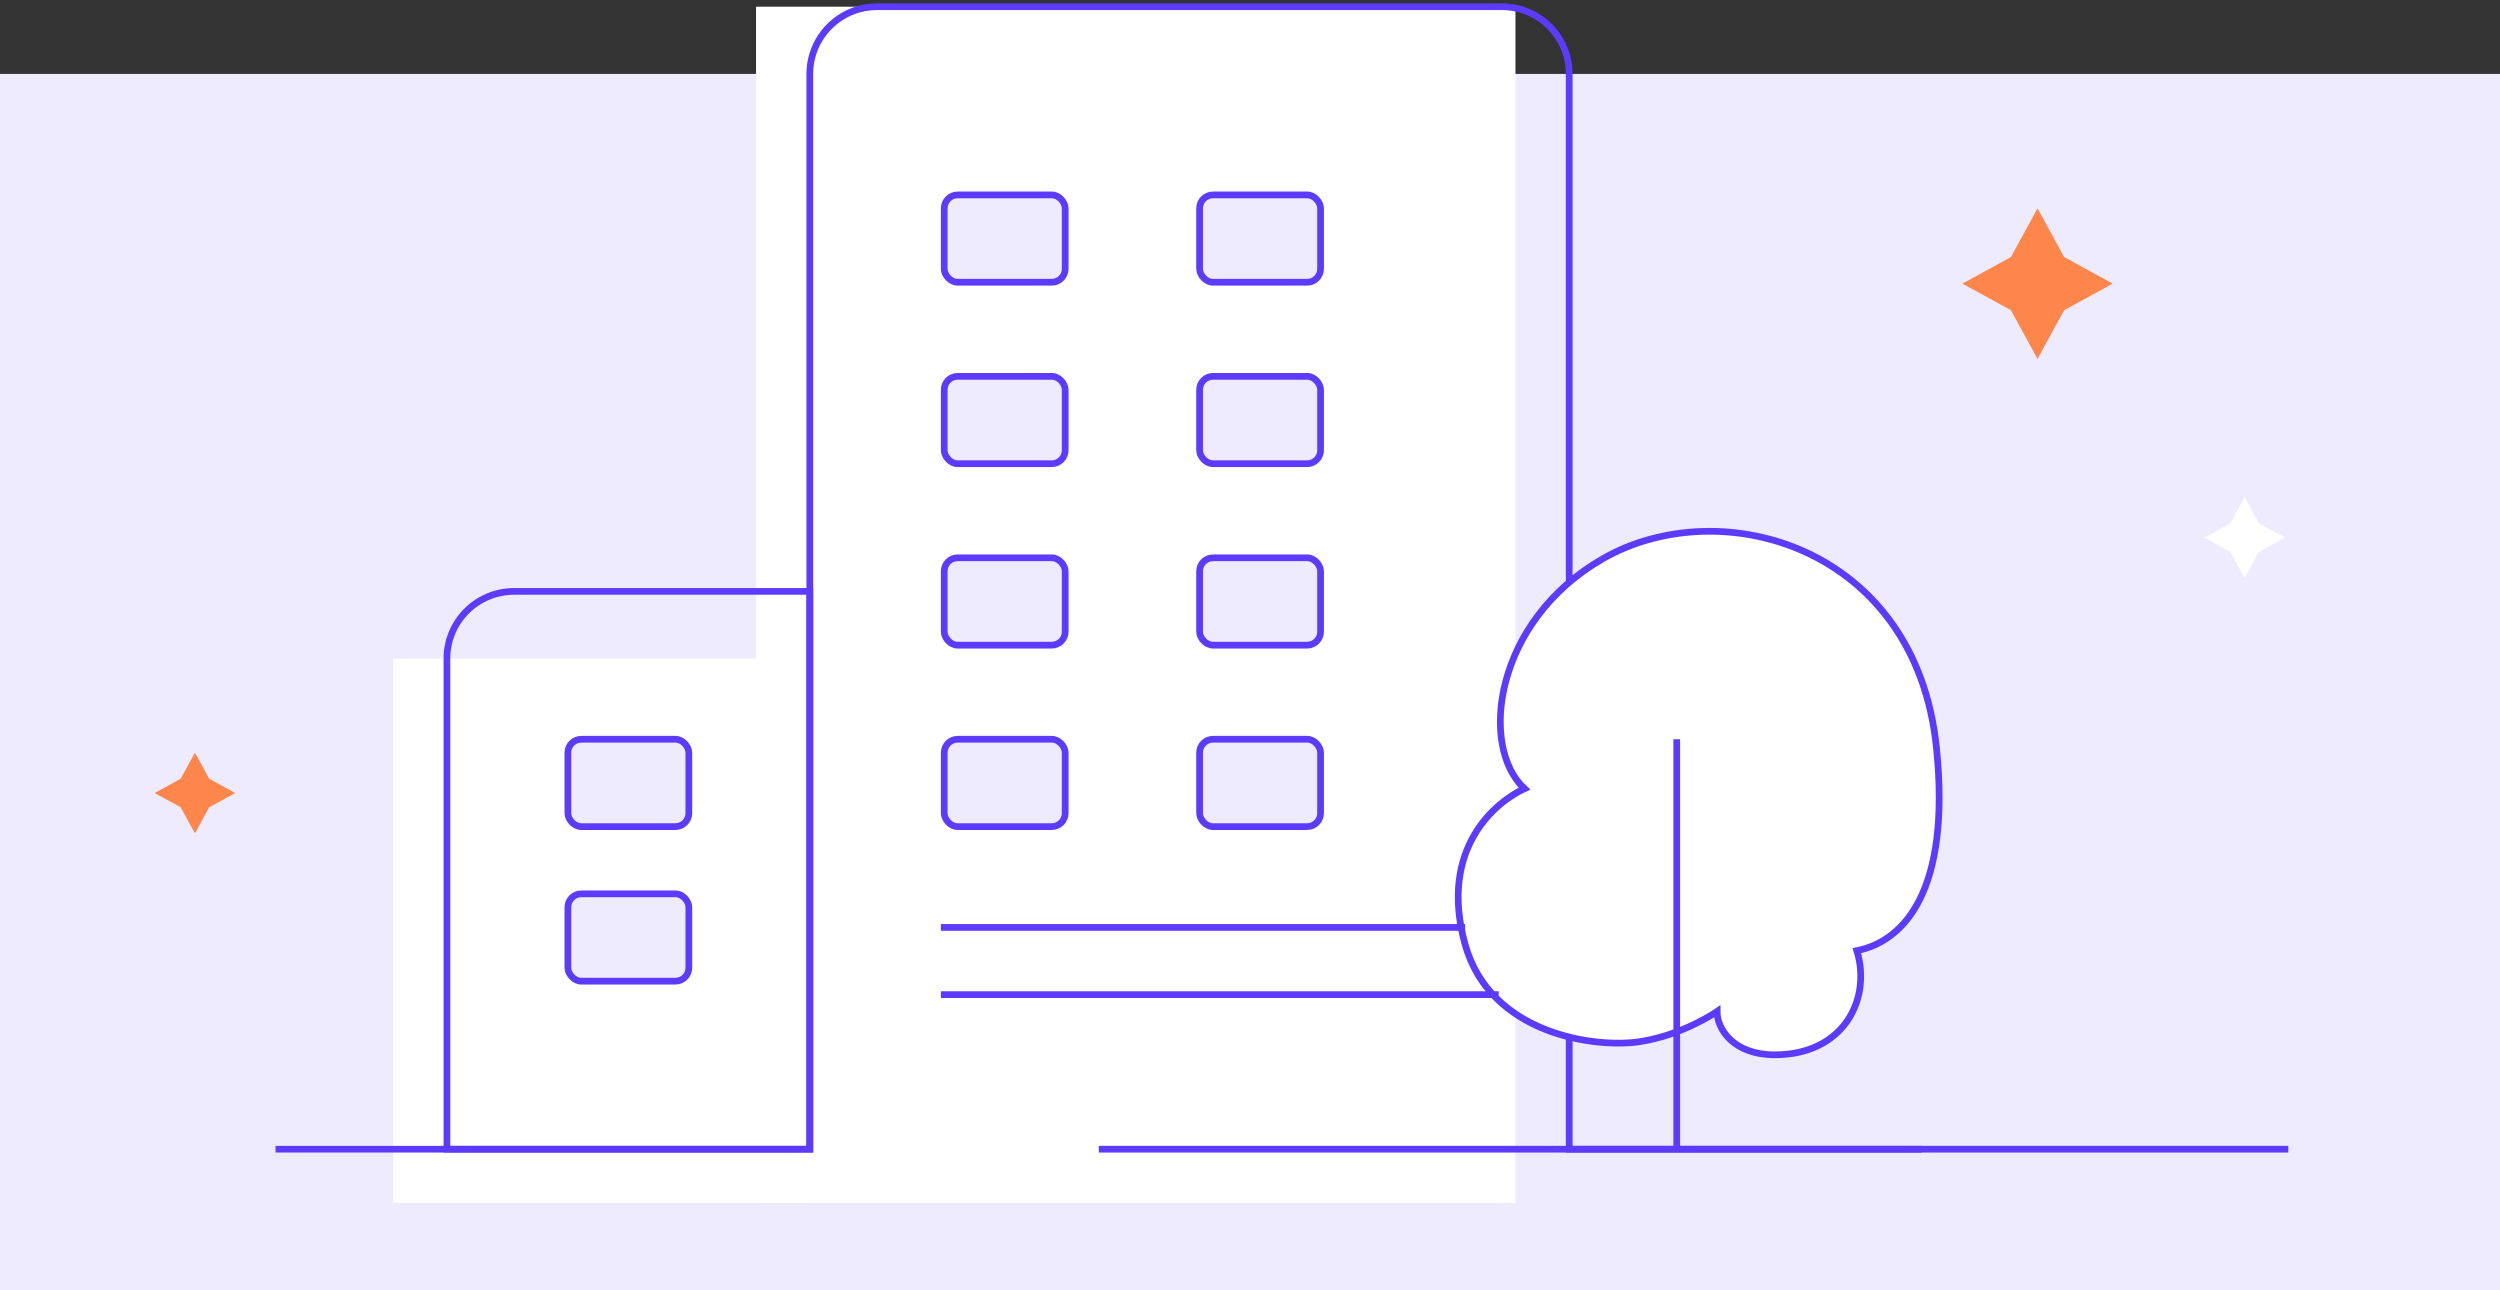<svg width="372" height="192" viewBox="0 0 372 192" fill="none" xmlns="http://www.w3.org/2000/svg">
<rect x="0" y="0" width="372" height="192" fill="#333333" stroke="none"/>
<rect y="11" width="372" height="181" fill="#EFEBFF"/>
<rect x="58.5" y="98" width="62" height="81" fill="white"/>
<path d="M112.5 1H225.5V179H169H112.5V1Z" fill="white"/>
<path d="M41 171H120.5V11C120.5 5.477 124.977 1 130.5 1H223.5C229.023 1 233.5 5.477 233.5 11V171H286" stroke="#5C3BFE"/>
<path d="M66.5 98C66.5 92.477 70.977 88 76.5 88H120.5V171H66.5V98Z" stroke="#5C3BFE"/>
<path d="M163.5 171H340.5" stroke="#5C3BFE"/>
<path d="M264.076 156.956C258 156.956 255.5 153.179 255.5 150.505C255.5 150.505 250.5 154 244 155C237.5 156 221.751 154.005 218.001 140.505C214.001 126.105 222.729 119.235 226.843 117.351C220 111.002 222.414 92.364 238.5 83.136C256 73.098 285.105 81.248 288.152 111.329C290.296 132.497 283.349 140.059 276.296 141.46C278.514 148.635 274.369 156.956 264.076 156.956Z" fill="white" stroke="#5C3BFE"/>
<path d="M249.5 171V110" stroke="#5C3BFE"/>
<path d="M140 148H223" stroke="#5C3BFE"/>
<path d="M140 138H218" stroke="#5C3BFE"/>
<rect x="140.5" y="29" width="18" height="13" rx="2" fill="#EEEBFF" stroke="#5C3BFE"/>
<rect x="84.5" y="110" width="18" height="13" rx="2" fill="#EEEBFF" stroke="#5C3BFE"/>
<rect x="84.5" y="133" width="18" height="13" rx="2" fill="#EEEBFF" stroke="#5C3BFE"/>
<rect x="178.5" y="29" width="18" height="13" rx="2" fill="#EEEBFF" stroke="#5C3BFE"/>
<rect x="140.5" y="83" width="18" height="13" rx="2" fill="#EEEBFF" stroke="#5C3BFE"/>
<rect x="178.5" y="83" width="18" height="13" rx="2" fill="#EEEBFF" stroke="#5C3BFE"/>
<rect x="140.5" y="56" width="18" height="13" rx="2" fill="#EEEBFF" stroke="#5C3BFE"/>
<rect x="178.5" y="56" width="18" height="13" rx="2" fill="#EEEBFF" stroke="#5C3BFE"/>
<rect x="140.5" y="110" width="18" height="13" rx="2" fill="#EEEBFF" stroke="#5C3BFE"/>
<rect x="178.5" y="110" width="18" height="13" rx="2" fill="#EEEBFF" stroke="#5C3BFE"/>
<path d="M303.181 31L307.134 38.242L314.363 42.203L307.134 46.164L303.181 53.407L299.228 46.164L292 42.203L299.228 38.242L303.181 31Z" fill="#FF864B"/>
<path d="M334 74L336.121 77.879L340 80L336.121 82.121L334 86L331.879 82.121L328 80L331.879 77.879L334 74Z" fill="white"/>
<path d="M29 112L31.121 115.879L35 118L31.121 120.121L29 124L26.879 120.121L23 118L26.879 115.879L29 112Z" fill="#FF864B"/>
</svg>
